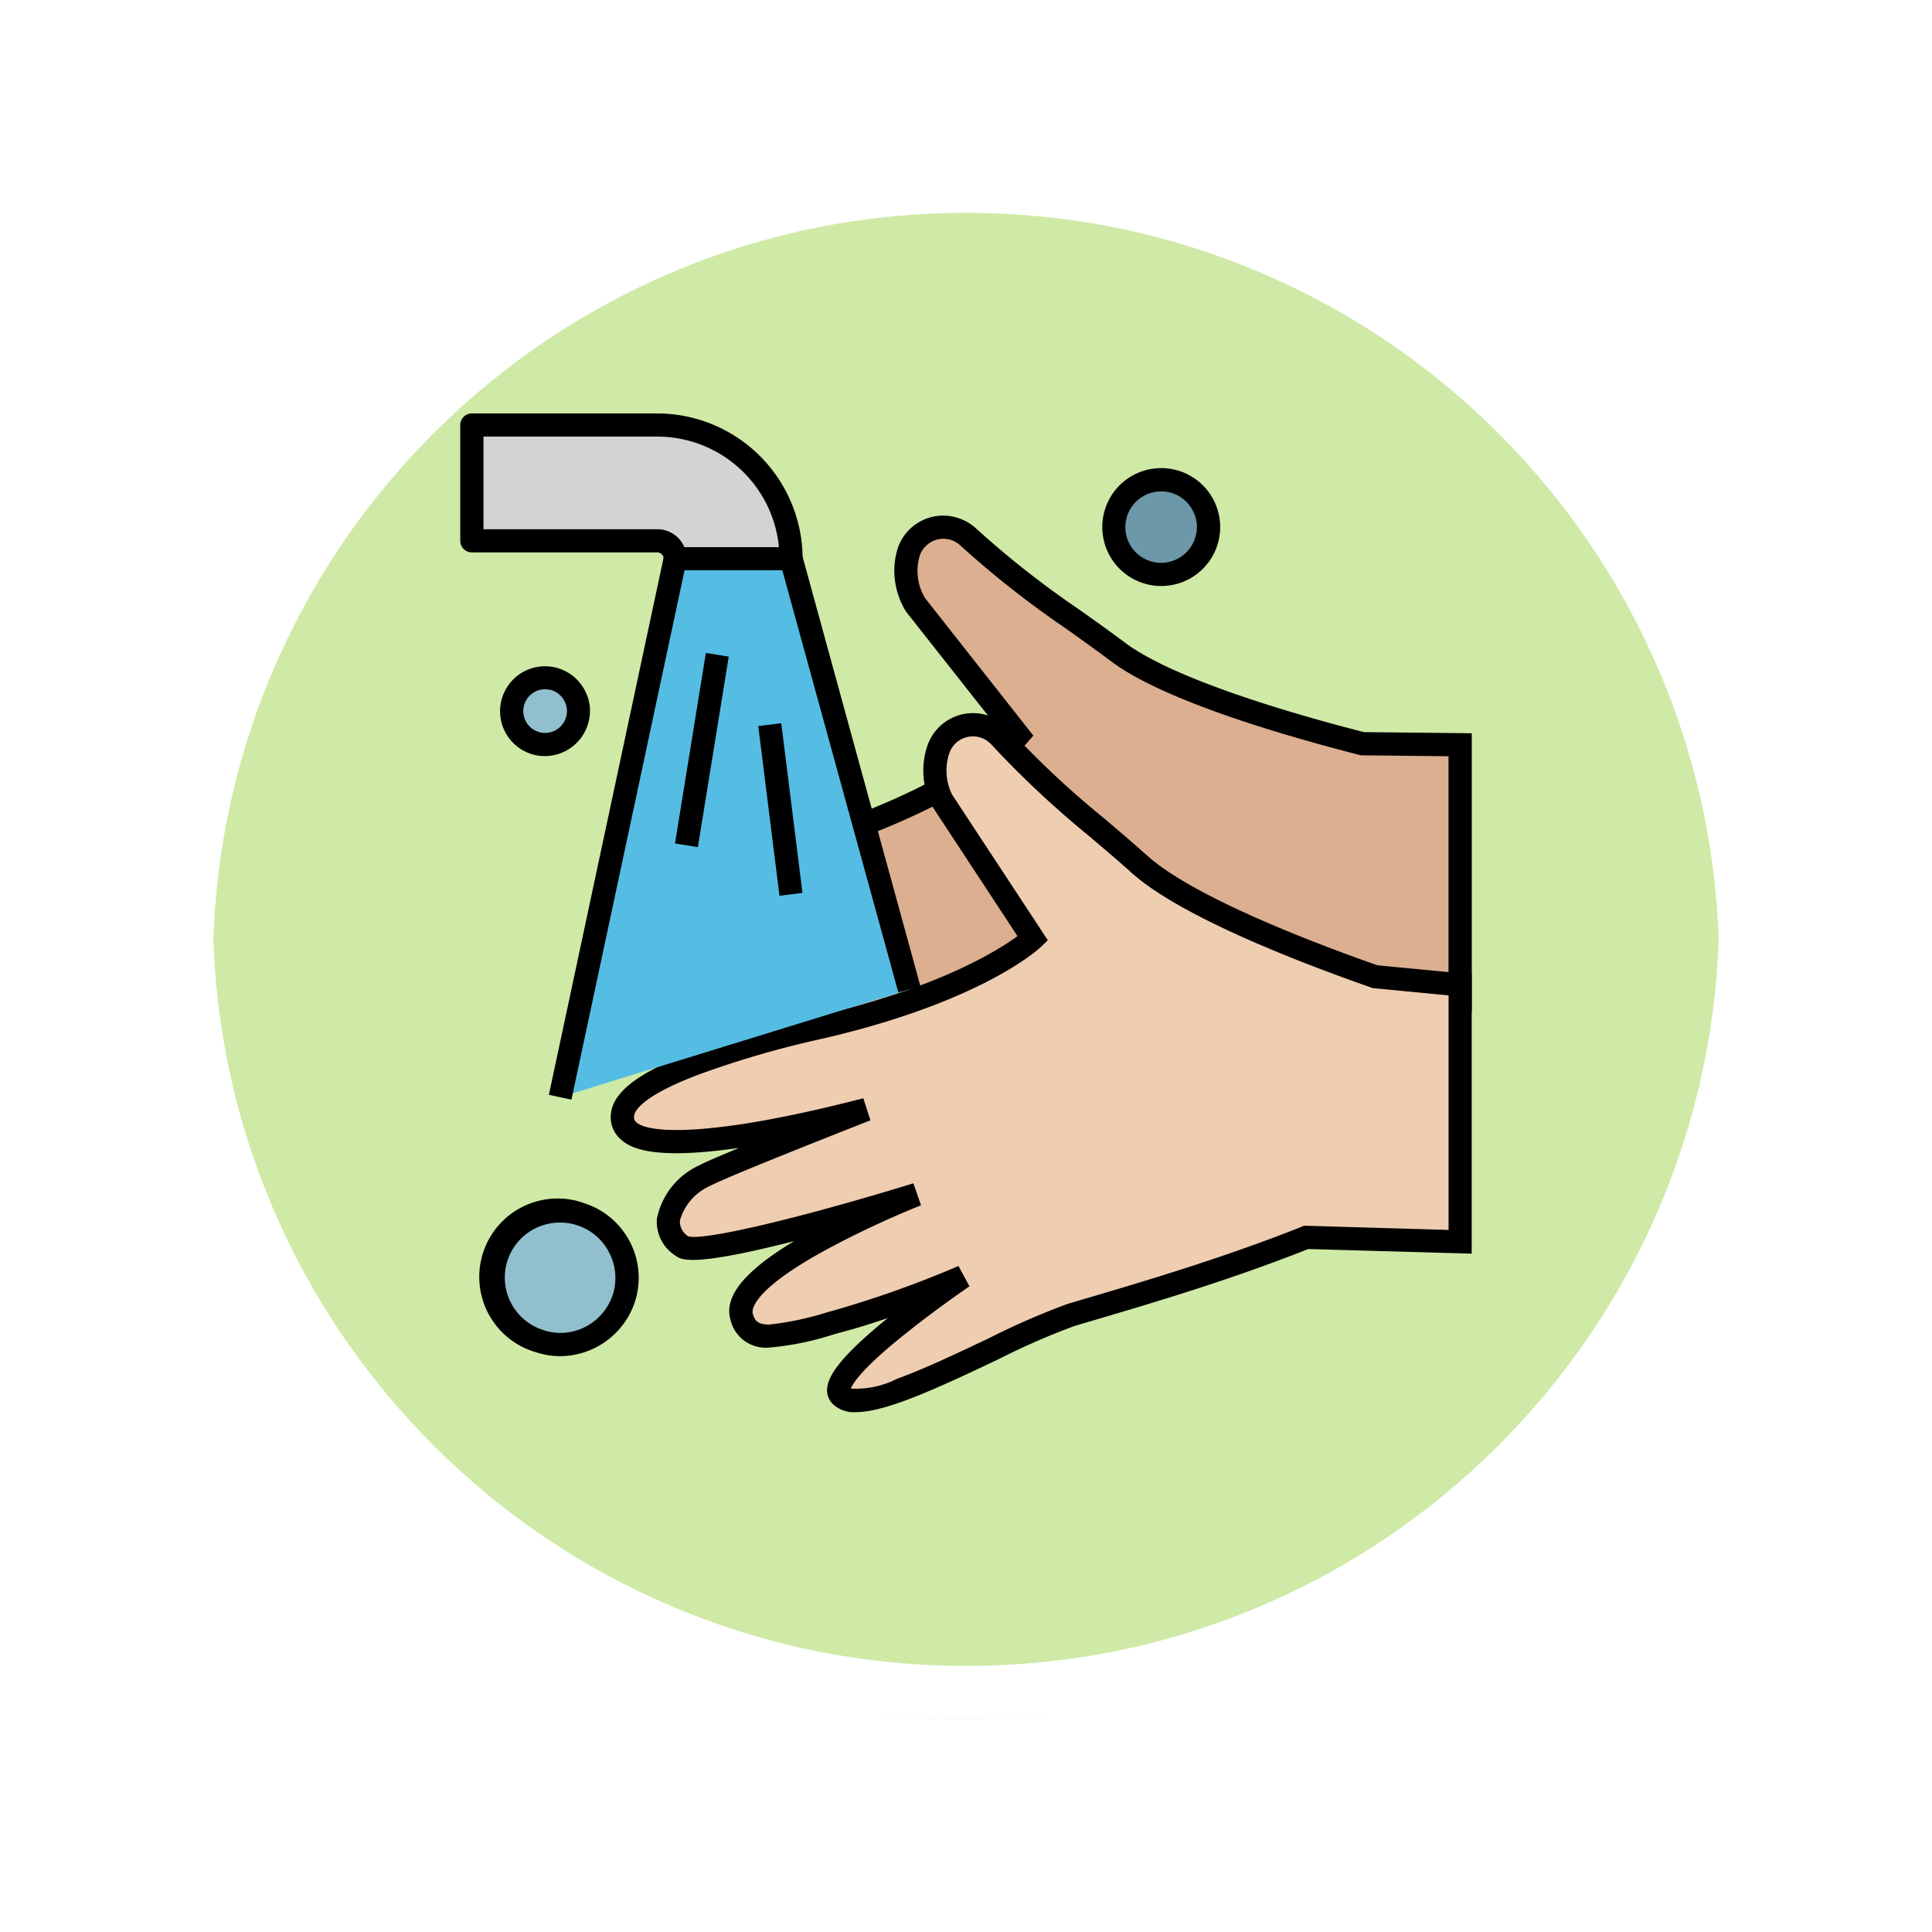 <svg xmlns="http://www.w3.org/2000/svg" xmlns:xlink="http://www.w3.org/1999/xlink" width="108.914" height="108.914" viewBox="0 0 108.914 108.914">
  <defs>
    <filter id="Trazado_874925" x="0" y="0" width="108.914" height="108.914" filterUnits="userSpaceOnUse">
      <feOffset dy="3" input="SourceAlpha"/>
      <feGaussianBlur stdDeviation="3" result="blur"/>
      <feFlood flood-opacity="0.161"/>
      <feComposite operator="in" in2="blur"/>
      <feComposite in="SourceGraphic"/>
    </filter>
  </defs>
  <g id="Grupo_1125826" data-name="Grupo 1125826" transform="translate(-794.084 -581.205)">
    <g id="Grupo_1098742" data-name="Grupo 1098742" transform="translate(803.084 587.205)">
      <g transform="matrix(1, 0, 0, 1, -9, -6)" filter="url(#Trazado_874925)">
        <g id="Trazado_874925-2" data-name="Trazado 874925" transform="translate(9 6)" fill="#c6e697" opacity="0.859">
          <path d="M 45.457 89.414 C 39.522 89.414 33.766 88.252 28.347 85.96 C 23.113 83.746 18.412 80.577 14.375 76.539 C 10.337 72.502 7.168 67.801 4.954 62.567 C 2.662 57.149 1.5 51.392 1.5 45.457 C 1.5 39.522 2.662 33.766 4.954 28.347 C 7.168 23.113 10.337 18.412 14.375 14.375 C 18.412 10.337 23.113 7.168 28.347 4.954 C 33.766 2.662 39.522 1.5 45.457 1.5 C 51.392 1.5 57.148 2.662 62.566 4.954 C 67.8 7.168 72.502 10.337 76.539 14.375 C 80.576 18.412 83.746 23.113 85.96 28.347 C 88.252 33.766 89.414 39.522 89.414 45.457 C 89.414 51.392 88.252 57.149 85.96 62.567 C 83.746 67.801 80.576 72.502 76.539 76.539 C 72.502 80.577 67.8 83.746 62.566 85.96 C 57.148 88.252 51.392 89.414 45.457 89.414 Z" stroke="none"/>
          <path d="M 45.457 3 C 39.724 3 34.164 4.122 28.932 6.335 C 23.876 8.473 19.335 11.535 15.435 15.435 C 11.535 19.335 8.473 23.876 6.335 28.932 C 4.122 34.164 3 39.724 3 45.457 C 3 51.19 4.122 56.75 6.335 61.982 C 8.473 67.038 11.535 71.579 15.435 75.479 C 19.335 79.379 23.876 82.441 28.932 84.579 C 34.164 86.792 39.724 87.914 45.457 87.914 C 51.19 87.914 56.75 86.792 61.982 84.579 C 67.037 82.441 71.578 79.379 75.478 75.479 C 79.378 71.579 82.44 67.038 84.578 61.982 C 86.791 56.75 87.914 51.19 87.914 45.457 C 87.914 39.724 86.791 34.164 84.578 28.932 C 82.44 23.876 79.378 19.335 75.478 15.435 C 71.578 11.535 67.037 8.473 61.982 6.335 C 56.75 4.122 51.19 3 45.457 3 M 45.457 0 C 70.562 0 90.914 20.352 90.914 45.457 L 90.914 45.457 C 90.914 70.562 70.562 90.914 45.457 90.914 C 20.352 90.914 0 70.562 0 45.457 L 0 45.457 C 0 20.352 20.352 0 45.457 0 Z" stroke="none" fill="#fff"/>
        </g>
      </g>
      <g id="Trazado_874923" data-name="Trazado 874923" transform="translate(0 0)" fill="none">
        <path d="M45.457,0A45.457,45.457,0,0,1,90.914,45.457h0A45.457,45.457,0,0,1,0,45.457H0A45.457,45.457,0,0,1,45.457,0Z" stroke="none"/>
        <path d="M 45.457 3 C 39.724 3 34.164 4.122 28.932 6.335 C 23.876 8.473 19.335 11.535 15.435 15.435 C 11.535 19.335 8.473 23.876 6.335 28.932 C 4.122 34.164 3 39.724 3 45.457 C 3 51.19 4.122 56.75 6.335 61.982 C 8.473 67.038 11.535 71.579 15.435 75.479 C 19.335 79.379 23.876 82.441 28.932 84.579 C 34.164 86.792 39.724 87.914 45.457 87.914 C 51.19 87.914 56.75 86.792 61.982 84.579 C 67.037 82.441 71.578 79.379 75.478 75.479 C 79.378 71.579 82.44 67.038 84.578 61.982 C 86.791 56.75 87.914 51.19 87.914 45.457 C 87.914 39.724 86.791 34.164 84.578 28.932 C 82.44 23.876 79.378 19.335 75.478 15.435 C 71.578 11.535 67.037 8.473 61.982 6.335 C 56.75 4.122 51.19 3 45.457 3 M 45.457 0 C 70.562 0 90.914 20.352 90.914 45.457 L 90.914 45.457 C 90.914 70.562 70.562 90.914 45.457 90.914 C 20.352 90.914 0 70.562 0 45.457 L 0 45.457 C 0 20.352 20.352 0 45.457 0 Z" stroke="none" fill="#fff"/>
      </g>
    </g>
    <g id="Layer_22" transform="translate(820.031 604.512)">
      <g id="Grupo_1125825" data-name="Grupo 1125825" transform="translate(0)">
        <g id="Grupo_1125819" data-name="Grupo 1125819" transform="translate(8.616 5.762)">
          <path id="Trazado_986845" data-name="Trazado 986845" d="M132.292,71.187V85.638l-8.107.468c-4.9,2.481-10.142,4.44-12.829,5.506-2.905,1.153-11,7.019-12.536,5.658-1.284-1.143,6.137-7.182,6.279-7.291a61.624,61.624,0,0,1-6.779,3.1c-3.09,1.121-4.853,1.861-5.463.2-.947-2.579,8.934-7.541,9.249-7.693-.337.131-11.752,4.777-12.927,4.048-1.872-1.153-.446-3.221.9-4.059s8.542-4.4,8.771-4.5c-1.741.609-13.733,4.853-13.656,1.469.044-2.1,6.594-4.548,10.707-5.876,8.673-2.818,11.48-6.007,11.48-6.007l-5.778-7.345a3.676,3.676,0,0,1-.457-2.786,2.053,2.053,0,0,1,3.417-1.034,93.021,93.021,0,0,0,8.444,6.475c2.862,2.155,9.271,4.015,13.765,5.169Z" transform="translate(-84.541 -58.277)" fill="#dbaf8f"/>
          <path id="Trazado_986846" data-name="Trazado 986846" d="M94.119,92.809a1.553,1.553,0,0,1-1.1-.37,1.167,1.167,0,0,1-.37-.881c.022-.6.381-1.632,3.069-4.222-.827.37-1.708.74-2.546,1.045l-.424.152a16.678,16.678,0,0,1-3.537,1.045,2.036,2.036,0,0,1-2.34-1.4c-.457-1.251.566-2.764,3.21-4.69-1.447.511-2.666.892-3.624,1.153-1.948.522-2.6.468-2.992.229a2.3,2.3,0,0,1-1.208-1.98A4.273,4.273,0,0,1,84.369,79.7c.359-.218,1.164-.653,2.155-1.175-4.581,1.077-5.985.588-6.649.109a1.661,1.661,0,0,1-.7-1.436c.033-1.219,1.36-2.427,4.2-3.8a57.209,57.209,0,0,1,6.953-2.677c6.638-2.155,9.783-4.548,10.805-5.452l-5.441-6.9-.022-.033a4.443,4.443,0,0,1-.642-2.285,4.326,4.326,0,0,1,.12-.99A2.7,2.7,0,0,1,98.4,53.026a2.74,2.74,0,0,1,1.251.664,52.3,52.3,0,0,0,5.8,4.559c.838.6,1.708,1.208,2.59,1.872,2.035,1.534,6.812,3.33,13.46,5.038l6.083.065V80.938l-8.586.49c-4.157,2.1-8.509,3.8-11.393,4.929l-1.371.533a39.665,39.665,0,0,0-4.059,2.22C98.406,91.319,95.729,92.809,94.119,92.809Zm-.141-1.317c.207.044.838.022,2.535-.762,1.513-.707,3.362-1.8,4.995-2.753a40.694,40.694,0,0,1,4.244-2.3l1.371-.544c2.895-1.132,7.269-2.84,11.4-4.929l.12-.065,7.628-.435V66.52l-4.951-.054-.076-.022c-4.842-1.24-11.208-3.177-13.994-5.278-.871-.653-1.73-1.262-2.568-1.861a53.971,53.971,0,0,1-5.93-4.668,1.4,1.4,0,0,0-1.98.065,1.364,1.364,0,0,0-.348.653,2.948,2.948,0,0,0,.348,2.263l6.094,7.737-.359.413c-.12.131-3.025,3.352-11.774,6.192a55.079,55.079,0,0,0-6.79,2.622c-3.188,1.534-3.46,2.416-3.46,2.644a.365.365,0,0,0,.163.348c.86.631,4.679.359,12.623-2.448l.511,1.208-.076.033c-3.613,1.785-7.769,3.9-8.64,4.44a2.837,2.837,0,0,0-1.5,2.078.973.973,0,0,0,.555.849c.207.033,1.338.033,6.507-1.828,2.96-1.066,5.745-2.2,5.865-2.252l.544,1.186A56.489,56.489,0,0,0,92,83.745c-3.177,2.1-4.091,3.46-3.9,3.983s.337.609.99.555A16.2,16.2,0,0,0,92.3,87.3l.424-.152a60.351,60.351,0,0,0,6.7-3.069l.718,1.077c-.294.239-1.8,1.48-3.286,2.895C94.5,90.3,94.064,91.21,93.977,91.493Z" transform="translate(-79.176 -52.956)"/>
        </g>
        <g id="Grupo_1125820" data-name="Grupo 1125820" transform="translate(8.484 16.894)">
          <path id="Trazado_986847" data-name="Trazado 986847" d="M131.248,175.95v14.483l-8.683-.261c-5.093,2.046-10.49,3.547-13.254,4.374-2.992.9-11.567,6.05-12.971,4.559-1.186-1.251,6.768-6.638,6.888-6.725a60.484,60.484,0,0,1-7.029,2.514c-3.188.86-4.995,1.436-5.463-.283-.729-2.666,9.728-6.8,9.88-6.866-.163.054-12.111,3.765-13.232,2.927-1.763-1.317-.163-3.254,1.251-3.972s9.13-3.732,9.13-3.732c-1.763.457-14.1,3.656-13.733.283.229-2.078,6.964-3.95,11.164-4.929,8.89-2.057,11.97-4.995,11.97-4.995l-5.136-7.8a3.727,3.727,0,0,1-.207-2.818,2.078,2.078,0,0,1,2.612-1.328,1.98,1.98,0,0,1,.881.577,92.793,92.793,0,0,0,7.846,7.193c2.655,2.394,8.9,4.788,13.275,6.333Z" transform="translate(-83.365 -160.624)" fill="#efcdb1"/>
          <path id="Trazado_986848" data-name="Trazado 986848" d="M91.775,194.662a1.719,1.719,0,0,1-1.317-.479,1.106,1.106,0,0,1-.294-.9c.076-.6.533-1.589,3.417-3.928-.86.294-1.752.577-2.622.805l-.435.12a16.271,16.271,0,0,1-3.613.74h-.022a2.04,2.04,0,0,1-2.187-1.6c-.348-1.295.794-2.71,3.6-4.4-5.811,1.48-6.366,1.056-6.714.805a2.249,2.249,0,0,1-1.023-2.078,4.217,4.217,0,0,1,2.372-2.992c.37-.2,1.219-.555,2.252-.99-4.668.675-6.028.076-6.638-.457a1.658,1.658,0,0,1-.577-1.491c.141-1.219,1.567-2.307,4.516-3.428a57.683,57.683,0,0,1,7.16-2.068c6.8-1.578,10.142-3.689,11.241-4.494l-4.831-7.356-.022-.033a4.371,4.371,0,0,1-.239-3.308,2.72,2.72,0,0,1,3.428-1.741,2.892,2.892,0,0,1,1.175.762,50.954,50.954,0,0,0,5.375,5.038c.794.675,1.61,1.371,2.427,2.1,1.893,1.708,6.5,3.9,12.971,6.181l5.321.511v15.746l-9.217-.261c-4.32,1.719-8.8,3.047-11.785,3.928l-1.4.414a40.113,40.113,0,0,0-4.233,1.85C96.117,193.443,93.407,194.662,91.775,194.662Zm-.283-1.328a5.11,5.11,0,0,0,2.59-.544c1.567-.566,3.5-1.491,5.223-2.307a41.22,41.22,0,0,1,4.418-1.926l1.4-.413c2.982-.881,7.487-2.22,11.8-3.939l.12-.054,8.15.239V171.168l-4.3-.414-.076-.033c-4.723-1.654-10.882-4.124-13.493-6.464-.794-.718-1.61-1.4-2.394-2.067a55.051,55.051,0,0,1-5.506-5.158,1.408,1.408,0,0,0-2.383.5,3.089,3.089,0,0,0,.152,2.3l5.408,8.226-.392.381c-.131.12-3.308,3.079-12.264,5.158a54.265,54.265,0,0,0-7,2.024c-3.308,1.251-3.645,2.1-3.667,2.34a.4.4,0,0,0,.12.359c.805.7,4.636.762,12.786-1.349H92.2l.4,1.241c-.076.033-7.769,3.036-9.075,3.711a3.058,3.058,0,0,0-1.665,1.937.973.973,0,0,0,.479.892c.881.25,6.29-1.023,12.655-2.982h.033l.424,1.23a53.743,53.743,0,0,0-5.2,2.427c-4.483,2.416-4.32,3.537-4.287,3.667.12.424.283.631.936.631a17.137,17.137,0,0,0,3.286-.7l.435-.12a59.357,59.357,0,0,0,6.942-2.481l.62,1.143c-.011.011-1.73,1.175-3.46,2.557C92.123,192.17,91.6,193.062,91.492,193.334Z" transform="translate(-77.962 -155.255)"/>
        </g>
        <g id="Grupo_1125821" data-name="Grupo 1125821" transform="translate(36.193 3.091)">
          <circle id="Elipse_12117" data-name="Elipse 12117" cx="2.666" cy="2.666" r="2.666" transform="translate(0.663 0.652)" fill="#6d98a9"/>
          <path id="Trazado_986849" data-name="Trazado 986849" d="M335.923,35.042a3.246,3.246,0,0,1-1.023-.163,3.323,3.323,0,1,1,1.023.163Zm.011-5.332a2.013,2.013,0,1,0,1.9,2.633,1.931,1.931,0,0,0-.12-1.534,1.993,1.993,0,0,0-1.785-1.1Z" transform="translate(-332.605 -28.405)"/>
        </g>
        <g id="Grupo_1125822" data-name="Grupo 1125822" transform="translate(2.236 14.25)">
          <circle id="Elipse_12118" data-name="Elipse 12118" cx="1.883" cy="1.883" r="1.883" transform="translate(0.658 0.647)" fill="#91bfce"/>
          <path id="Trazado_986850" data-name="Trazado 986850" d="M23.082,136.017a2.339,2.339,0,0,1-.773-.12,2.533,2.533,0,1,1,3.036-3.569,2.452,2.452,0,0,1,.152,1.937A2.538,2.538,0,0,1,23.082,136.017Zm.011-3.765a1.23,1.23,0,1,0,1.175,1.61,1.17,1.17,0,0,0-.076-.936,1.242,1.242,0,0,0-.707-.62A1.619,1.619,0,0,0,23.093,132.252Z" transform="translate(-20.552 -130.952)"/>
        </g>
        <g id="Grupo_1125823" data-name="Grupo 1125823" transform="translate(1.068 44.257)">
          <circle id="Elipse_12119" data-name="Elipse 12119" cx="3.765" cy="3.765" r="3.765" transform="translate(0.638 8.047) rotate(-87.421)" fill="#91bfce"/>
          <path id="Trazado_986851" data-name="Trazado 986851" d="M14.38,415.6a4.446,4.446,0,0,1-1.36-.218,4.419,4.419,0,1,1,2.427-8.5c.1.033.207.065.3.1a4.417,4.417,0,0,1,2.84,5.561A4.468,4.468,0,0,1,14.38,415.6Zm0-7.53a3.1,3.1,0,0,0-.979,6.05c.011,0,.011,0,.022.011a3.049,3.049,0,0,0,2.372-.185,3.134,3.134,0,0,0,1.545-1.806,3.1,3.1,0,0,0-.2-2.372,3.059,3.059,0,0,0-1.806-1.545A2.847,2.847,0,0,0,14.38,408.07Z" transform="translate(-9.811 -406.712)"/>
        </g>
        <g id="Grupo_1125824" data-name="Grupo 1125824" transform="translate(0)">
          <path id="Trazado_986852" data-name="Trazado 986852" d="M24,13.541H17.469a1.017,1.017,0,0,0-1.012-1.012H6V6H16.457A7.551,7.551,0,0,1,24,13.541Z" transform="translate(-5.347 -5.347)" fill="#d1d3d4"/>
          <path id="Trazado_986853" data-name="Trazado 986853" d="M18.651,8.847H12.122a.655.655,0,0,1-.653-.653.362.362,0,0,0-.359-.359H.653A.655.655,0,0,1,0,7.182V.653A.655.655,0,0,1,.653,0H11.11A8.206,8.206,0,0,1,19.3,8.194.655.655,0,0,1,18.651,8.847ZM12.633,7.541h5.332A6.889,6.889,0,0,0,11.11,1.306h-9.8V6.529h9.8A1.647,1.647,0,0,1,12.633,7.541Z" transform="translate(0)"/>
        </g>
        <path id="Trazado_986854" data-name="Trazado 986854" d="M58.285,75.3,51.8,105.649l19.685-6.072L64.814,75.3Z" transform="translate(-46.163 -67.106)" fill="#55bde3"/>
        <path id="Trazado_986855" data-name="Trazado 986855" d="M47.173,100.443l-1.273-.272,6.485-30.36a.652.652,0,0,1,.642-.511h6.529a.663.663,0,0,1,.631.479l6.66,24.277L65.6,94.4l-6.54-23.8H53.55Z" transform="translate(-40.905 -61.759)"/>
        <path id="Trazado_986856" data-name="Trazado 986856" d="M0,0H10.882V1.306H0Z" transform="matrix(0.16, -0.987, 0.987, 0.16, 12.105, 24.242)"/>
        <path id="Trazado_986857" data-name="Trazado 986857" d="M0,0H1.306V9.641H0Z" transform="translate(16.799 17.624) rotate(-7.125)"/>
      </g>
    </g>
  </g>
</svg>
